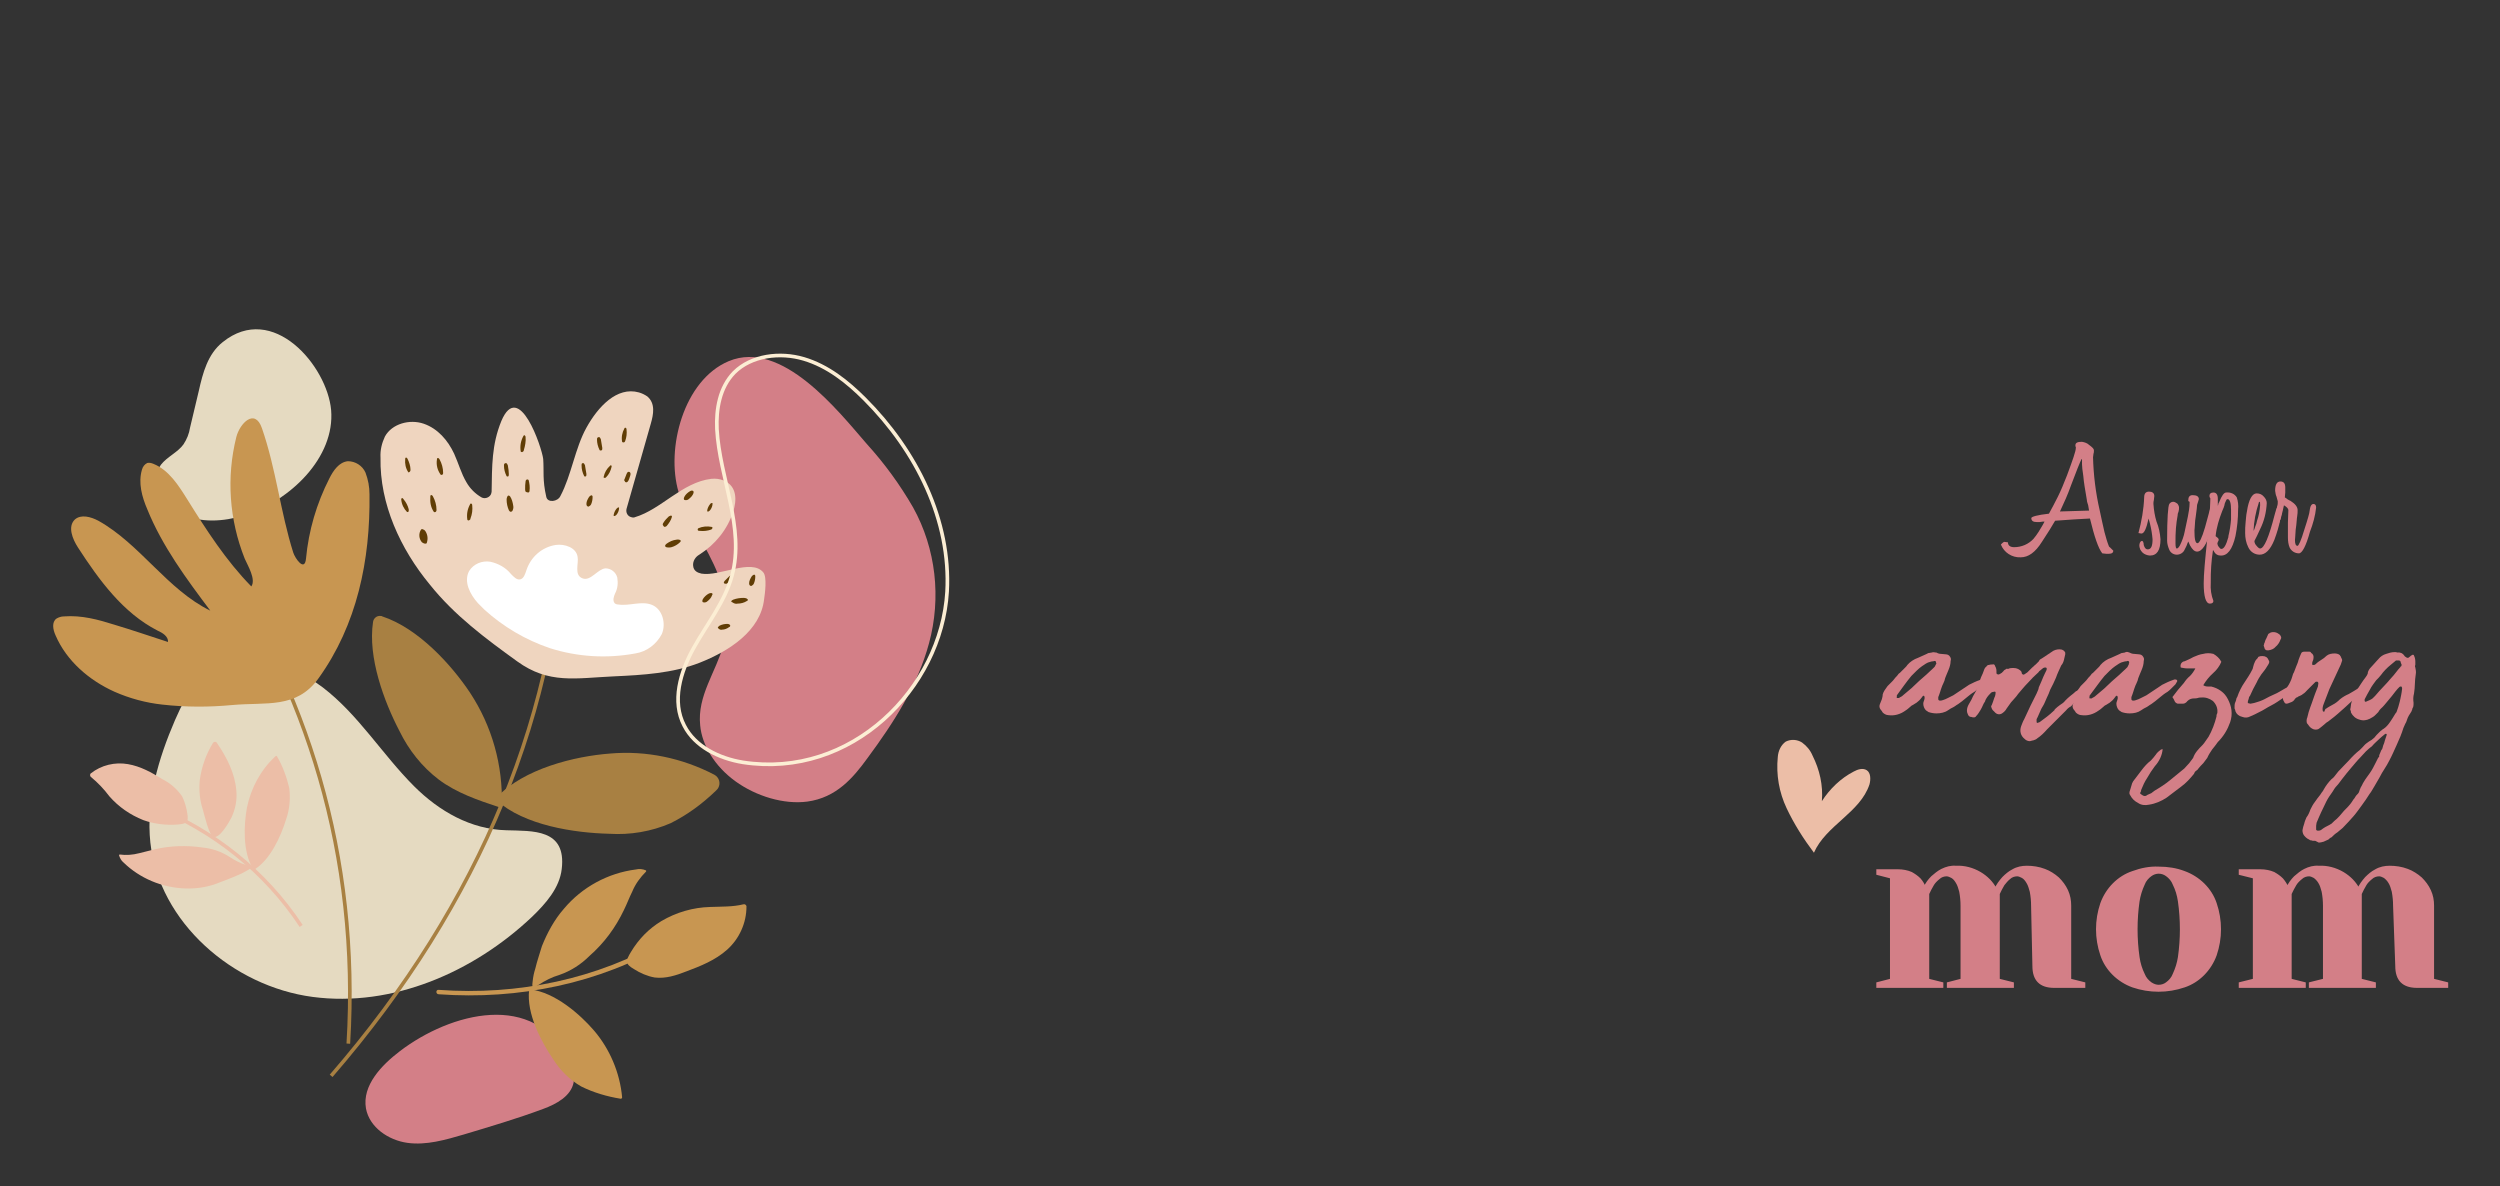<?xml version="1.0" encoding="utf-8"?>
<!-- Generator: Adobe Illustrator 25.2.3, SVG Export Plug-In . SVG Version: 6.00 Build 0)  -->
<svg version="1.1" id="fdm_x5F_super_x5F_mom" xmlns="http://www.w3.org/2000/svg" xmlns:xlink="http://www.w3.org/1999/xlink"
	 x="0px" y="0px" viewBox="0 0 567 269" style="enable-background:new 0 0 567 269;" xml:space="preserve">
<rect x="0" y="0" width="567" height="269" fill="#333333" stroke="none"/>
<style type="text/css">
	.st0{fill:#D37F87;}
	.st1{fill:#E5DAC1;}
	.st2{fill:#A88042;}
	.st3{fill:#C89651;}
	.st4{fill:none;stroke:#ECBEA7;stroke-width:0.83;stroke-miterlimit:10;}
	.st5{fill:#ECBEA7;}
	.st6{fill:none;stroke:#A88042;stroke-width:0.83;stroke-miterlimit:10;}
	.st7{fill:#EFD5BF;}
	.st8{fill:#603D05;}
	.st9{fill:#FFFFFF;}
	.st10{fill:none;stroke:#A88041;stroke-width:0.83;stroke-miterlimit:10;}
	.st11{fill:none;stroke:#FCEED4;stroke-width:0.83;stroke-miterlimit:10;}
	.st12{fill:#D37F87;stroke:#D37F87;stroke-width:0.5;stroke-miterlimit:10;}
	.st13{fill:none;}
</style>
<path class="st0" d="M90.7,238.4c-4.2,3.2-8.6,7.8-7.7,13c0.8,4.3,5.1,7.2,9.4,7.8s8.7-0.7,12.8-1.9c6-1.8,12.1-3.6,18-5.8
	c3-1.1,6.3-2.9,6.9-6c0.2-1.7-0.2-3.5-1.1-5C121.3,224.5,102.1,229.7,90.7,238.4z"/>
<path class="st0" d="M196.6,100.7c4,4.4,7.5,9.2,10.5,14.4c5.2,9.4,6.4,20.5,3.6,30.8c-2.6,9.6-8,18-14,26.1
	c-3.2,4.4-7,8.9-13.6,9.8c-5.3,0.7-11.6-1.2-16.3-4.6s-7.6-8.2-8-12.7c-0.7-6.7,3.6-12.1,5.3-18.3c1.3-5.3,0.9-10.8-1.2-15.8
	c-2.4-6.3-7.1-12.4-9-18.8c-2.9-9.8,1.1-25.4,11.4-29.7C177.3,76.9,190.1,93.2,196.6,100.7z"/>
<path class="st1" d="M50.5,77.6c-3.4,2.7-4.5,7-5.4,11l-2,8.4c-0.2,1.3-0.7,2.6-1.5,3.8c-1.3,1.8-3.7,2.8-5.1,4.6
	c-2.6,3.5,0.1,8.9,4.5,11.1s9.8,1.8,14.3,0.4c10.6-3.3,20.7-13.2,19.8-23.9C74.2,83,61.9,68.4,50.5,77.6z"/>
<path class="st1" d="M93.9,178.3c-7.2-7.2-12.6-16.2-20.7-22.4s-20.7-8.6-28-1.5c-2.5,2.4-4.1,5.7-5.5,8.9
	c-3.8,8.8-6.6,18.3-5.6,27.8c2,18.1,18.7,32.6,36.8,35s36.5-5.6,49.8-18.2c3.1-3,6.2-6.5,6.7-10.8c1.1-9.2-6.6-8.6-12.6-8.8
	C106.8,188.1,99.6,184,93.9,178.3z"/>
<path class="st2" d="M162,175.7c1.1,0.6,1.5,1.9,0.9,3c-0.1,0.2-0.3,0.4-0.5,0.6c-3.1,3-6.5,5.5-10.3,7.4c-4.4,1.9-9.2,2.7-13.9,2.4
	c-8-0.2-19.3-1.9-25.6-7.6c-0.2-0.2-0.2-0.4,0-0.6c6.2-6.6,17.8-9.4,25.8-10C146.5,170.2,154.7,171.9,162,175.7z"/>
<path class="st2" d="M113.8,182.7c0,0.2-0.2,0.4-0.4,0.4c0,0-0.1,0-0.1,0c-4.9-1.6-9.8-3.3-13.8-6.3c-3.8-2.9-6.8-6.7-8.9-11
	c-3.5-6.7-7.2-16.7-6-24.7c0.1-0.9,0.9-1.5,1.7-1.4c0.1,0,0.3,0,0.4,0.1c8.2,2.7,15.7,11,19.9,17.3
	C111.6,164.7,114.1,173.6,113.8,182.7z"/>
<path class="st3" d="M99.5,225.5c18.1,1.3,36.4-2.4,52-11.6c0.2-0.2,0.3-0.5,0.2-0.7c-0.1-0.2-0.4-0.3-0.7-0.2
	c-15.5,9.1-33.6,12.8-51.5,11.5C98.8,224.4,98.8,225.5,99.5,225.5L99.5,225.5z"/>
<path class="st3" d="M127.9,206.1c4.1-4.9,10-8.1,16.3-8.9c0.8-0.2,1.6-0.1,2.3,0.2c0.1,0.1,0.1,0.2,0,0.3c0,0,0,0,0,0
	c-1.3,1.3-2.4,2.8-3.1,4.5c-0.7,1.4-1.2,2.8-1.9,4.2c-1.9,4-4.5,7.5-7.8,10.4c-1.9,1.9-4.2,3.4-6.8,4.3c-1.7,0.5-3.3,1.3-4.8,2.3
	c-1.6,1.1-1.4,0.1-1.3-0.8c0.1-1,0.3-2,0.6-2.9c0.4-1.7,1-3.4,1.5-5.1C124.1,211.6,125.7,208.6,127.9,206.1z"/>
<path class="st3" d="M141.1,248.9c0,0.1-0.1,0.2-0.2,0.3c0,0,0,0-0.1,0c-3.1-0.5-6.2-1.4-9-2.8c-2.6-1.5-4.7-3.6-6.3-6.1
	c-2.8-4.1-6.1-10.4-5.5-15.7c0-0.1,0.1-0.2,0.3-0.2c0,0,0,0,0,0c5.6,0.7,11.2,5.6,14.4,9.3C138.3,237.9,140.6,243.3,141.1,248.9z"/>
<path class="st3" d="M150,208.9c3.4-2,7.2-3.1,11.1-3.2c2.5-0.1,5.1,0,7.5-0.6c0.3-0.1,0.6,0.1,0.7,0.4c0,0,0,0.1,0,0.1
	c0,3.7-1.6,7.3-4.4,9.8c-2.7,2.4-6,3.7-9.2,4.9c-2.3,0.9-4.7,1.7-7.2,1.4c-1.7-0.3-3.3-1-4.7-1.9c-2.1-1.2-1.9-1.9-0.7-3.9
	C144.9,212.9,147.2,210.6,150,208.9z"/>
<path class="st4" d="M68.3,210c-8.1-12.3-19.9-21.7-33.5-27.1"/>
<path class="st5" d="M41.9,201.5c-5.2-0.2-10.2-2.3-13.9-5.9c-0.5-0.4-0.8-1-1-1.6c0-0.1,0.1-0.2,0.1-0.2c0,0,0,0,0,0
	c1.5,0.2,3,0.1,4.5-0.3c1.2-0.3,2.4-0.6,3.6-0.9c3.5-0.8,7.1-0.9,10.6-0.4c2.2,0.2,4.3,0.9,6.2,2.1c1.2,0.8,2.5,1.5,3.9,1.9
	c1.5,0.5,0.8,0.9,0.2,1.2c-0.7,0.4-1.4,0.8-2.2,1.1c-1.3,0.6-2.7,1.1-4,1.6C47.3,201.2,44.6,201.6,41.9,201.5z"/>
<path class="st5" d="M62.5,171.5c0.1-0.1,0.2-0.1,0.3,0c0,0,0,0,0,0c1.3,2.2,2.2,4.7,2.8,7.2c0.3,2.4,0.1,4.8-0.7,7.1
	c-1.2,3.9-3.6,9.2-7.2,11.4c-0.1,0.1-0.2,0-0.3-0.1c-2.4-3.9-2.1-10-1.4-13.9C56.9,178.8,59.1,174.6,62.5,171.5z"/>
<path class="st5" d="M45.3,177c0.4-3,1.4-5.9,3-8.5c0.2-0.3,0.5-0.3,0.7-0.2c0.1,0,0.1,0.1,0.2,0.2c2.2,3.2,4.1,6.9,4.4,10.8
	c0.2,2.1-0.2,4.2-1.1,6.1c-0.5,1-2.7,4.9-4.1,4.4c-1-0.3-2.1-5.2-2.4-6.2C45.3,181.5,45.1,179.2,45.3,177z"/>
<path class="st5" d="M32.5,186c-3-1.2-5.6-3-7.7-5.4c-1.2-1.6-2.6-3.1-4.2-4.4c-0.2-0.2-0.2-0.5-0.1-0.7c0,0,0,0,0.1-0.1
	c2.4-1.9,5.5-2.6,8.4-2.1c2.9,0.5,5.4,1.9,7.8,3.4c1.8,0.9,3.3,2.2,4.5,3.9c0.6,1.2,1,2.6,1.2,4c0.3,2-0.2,2.2-2.2,2.4
	C37.7,187.2,35,186.9,32.5,186z"/>
<path class="st6" d="M75.1,244c33.9-39.1,52.1-83.4,53-129.1"/>
<path class="st7" d="M97.5,132.6c-6.7-8.1-11.4-18.3-11.2-28.8c-0.1-1.7,0.3-3.3,1-4.8c1.6-2.9,5.6-4,8.8-2.9s5.5,3.8,6.9,6.8
	c1,2.2,1.6,4.5,2.8,6.5c0.8,1.4,2,2.6,3.4,3.4c0.7,0.4,1.7,0.1,2.1-0.6c0.1-0.2,0.2-0.5,0.2-0.7c0.1-5.8,0-10.6,2.2-16
	c4-9.5,9.2,6,9.5,8.6c0.2,2.8-0.2,4.7,0.7,8.6c0.3,1.4,2.6,1.1,3.2-0.2c2.5-4.7,3.3-10.8,5.9-15.5s6.9-9.4,11.9-8
	c0.7,0.2,1.3,0.5,1.9,0.9c1.9,1.6,1.4,4.1,0.8,6.2l-5.5,19.3c-0.2,0.8,0.2,1.7,1.1,1.9c0.3,0.1,0.6,0.1,0.8,0
	c6-1.8,10.7-7.9,17.3-8.7c1-0.1,1.9,0,2.9,0.4c3,1.3,2.9,4.5,2.1,7c-1.3,4.1-4.1,7.5-7.7,9.8c-0.9,0.5-1.5,1.5-1.4,2.5
	c0.1,1.2,1,1.6,1.9,1.8c4.1,0.7,11.3-3.5,14-0.3c0.9,1,0.4,4.8,0.2,6.1c-0.8,7.2-8,11.8-14.6,14.4c-6.1,2.4-12.9,2.8-19.5,3.1
	c-8.7,0.4-14.7,1.8-21.9-3.4S103.1,139.6,97.5,132.6z"/>
<path class="st8" d="M99.9,107.6c-0.7-1-1-2.2-0.8-3.4c0-0.1,0-0.2,0.1-0.3c0.2-0.1,0.4,0.1,0.5,0.3c0.5,0.9,0.8,2,0.8,3
	c0,0.2,0,0.3-0.1,0.4C100.3,107.7,100,107.8,99.9,107.6"/>
<path class="st8" d="M136.9,108.2c0.2-1,0.7-1.9,1.5-2.6c0.1-0.1,0.2-0.1,0.2-0.1s0.2,0.3,0.1,0.4c-0.2,0.9-0.6,1.7-1.2,2.3
	c-0.1,0.1-0.2,0.2-0.3,0.2C137.1,108.4,136.8,108.3,136.9,108.2"/>
<path class="st8" d="M98.4,116.1c-0.7-1-0.9-2.2-0.8-3.5c0-0.1,0-0.2,0.1-0.3c0.2-0.1,0.4,0.1,0.5,0.3c0.5,0.9,0.8,2,0.8,3
	c0,0.2,0,0.3-0.1,0.4C98.8,116.2,98.5,116.2,98.4,116.1"/>
<path class="st8" d="M106,117.9c-0.2-1.2,0-2.4,0.6-3.5c0-0.1,0.1-0.2,0.2-0.2c0.2,0,0.3,0.2,0.3,0.4c0.1,1,0,2-0.4,3
	c0,0.2-0.1,0.3-0.3,0.4C106.4,118.1,106,118,106,117.9"/>
<path class="st8" d="M95.7,123c-0.7-0.8-0.8-2-0.2-2.9c0.1-0.1,0.2-0.1,0.3-0.1c0.3,0.1,0.5,0.2,0.7,0.5c0.5,0.8,0.6,1.7,0.3,2.6
	c0,0.1-0.1,0.2-0.3,0.2C96.2,123.3,96,123.2,95.7,123"/>
<path class="st8" d="M118.1,102.4c-0.2-1.2,0-2.4,0.6-3.5c0.1-0.1,0.1-0.2,0.2-0.2s0.3,0.2,0.3,0.4c0.1,1-0.1,2-0.4,3
	c0,0.2-0.1,0.3-0.3,0.4C118.5,102.6,118.1,102.5,118.1,102.4"/>
<path class="st8" d="M92.6,107.1c-0.6-0.9-0.8-1.9-0.7-3c0-0.1,0-0.2,0.1-0.3c0.2-0.1,0.3,0.1,0.4,0.2c0.4,0.8,0.7,1.7,0.7,2.5
	c0,0.1,0,0.3-0.1,0.4C92.9,107.1,92.6,107.2,92.6,107.1"/>
<path class="st8" d="M141.1,100.2c-0.2-1,0-2.1,0.5-3c0-0.1,0.1-0.2,0.2-0.2c0.2,0,0.3,0.2,0.3,0.4c0.1,0.9,0,1.8-0.3,2.6
	c0,0.1-0.1,0.2-0.2,0.3C141.4,100.4,141.1,100.3,141.1,100.2"/>
<path class="st8" d="M158.4,119.8c0.9-0.4,2-0.5,3-0.3c0.1,0,0.2,0.1,0.2,0.2s-0.1,0.3-0.3,0.4c-0.8,0.3-1.7,0.4-2.6,0.3
	c-0.1,0-0.3,0-0.4-0.1C158.2,120.2,158.2,119.9,158.4,119.8"/>
<path class="st8" d="M92.3,116.1c-0.7-0.7-1.2-1.7-1.3-2.8c0-0.1,0-0.2,0.1-0.3c0.1-0.1,0.3,0,0.4,0.2c0.6,0.7,1,1.5,1.2,2.3
	c0,0.1,0,0.3,0,0.4C92.7,116.1,92.4,116.2,92.3,116.1"/>
<path class="st8" d="M119.9,108.9c0.2,0.8,0.3,1.6,0.2,2.4c0,0.2-0.1,0.4-0.3,0.4c-0.2,0-0.5-0.1-0.6-0.2c-0.1-0.2-0.1-0.4-0.1-0.6
	c0-0.6,0-1.1,0.1-1.7c0-0.2,0.1-0.3,0.2-0.4C119.5,108.7,119.8,108.7,119.9,108.9"/>
<path class="st8" d="M152.4,117.2c-0.2,0.8-0.7,1.5-1.2,2.1c-0.1,0.1-0.3,0.2-0.5,0.2c-0.2-0.1-0.3-0.3-0.4-0.5
	c0-0.2,0.1-0.4,0.2-0.5c0.3-0.5,0.7-0.9,1.1-1.3c0.1-0.1,0.3-0.2,0.4-0.2C152.2,116.8,152.4,117,152.4,117.2"/>
<path class="st8" d="M136,102.1c-0.4-0.8-0.6-1.6-0.6-2.4c0-0.2,0-0.4,0.2-0.5c0.2-0.1,0.4-0.1,0.5,0.1c0.1,0.2,0.2,0.3,0.2,0.5
	c0.1,0.6,0.2,1.2,0.3,1.8c0,0.2,0,0.4-0.1,0.5C136.3,102.2,136.1,102.2,136,102.1"/>
<path class="st8" d="M132.5,108c-0.4-0.8-0.6-1.6-0.6-2.4c0-0.2,0-0.4,0.1-0.5c0.2-0.1,0.4-0.1,0.5,0.1c0.1,0.2,0.2,0.3,0.2,0.5
	c0.1,0.6,0.2,1.2,0.3,1.8c0,0.2,0,0.4-0.1,0.5C132.8,108.1,132.6,108.1,132.5,108"/>
<path class="st8" d="M114.9,108c-0.4-0.8-0.6-1.6-0.6-2.4c0-0.2,0-0.4,0.2-0.5c0.2-0.1,0.4-0.1,0.5,0.1c0.1,0.2,0.2,0.3,0.2,0.5
	c0.1,0.6,0.2,1.2,0.2,1.8c0,0.2,0,0.4-0.1,0.5C115.3,108.1,115,108.1,114.9,108"/>
<path class="st8" d="M141.6,108.8l0.5-1.3c0.1-0.2,0.2-0.5,0.5-0.5c0.2,0,0.4,0.2,0.4,0.4c0,0.2,0,0.4-0.1,0.6l-0.2,0.6
	c-0.1,0.3-0.2,0.5-0.4,0.7c-0.1,0-0.2,0.1-0.2,0.1c-0.2,0-0.4-0.1-0.4-0.3C141.5,108.9,141.5,108.8,141.6,108.8L141.6,108.8"/>
<path class="st8" d="M164.3,131.8l1-1c0.2-0.2,0.4-0.4,0.6-0.3c0.2,0.1,0.3,0.3,0.2,0.6c-0.1,0.2-0.2,0.4-0.4,0.5l-0.4,0.4
	c-0.2,0.2-0.4,0.4-0.6,0.4c-0.1,0-0.2,0-0.3,0c-0.2-0.1-0.3-0.3-0.2-0.4C164.2,132,164.3,131.9,164.3,131.8L164.3,131.8"/>
<path class="st8" d="M115.4,115.7c-0.3-0.7-0.5-1.5-0.5-2.4c0-0.4,0.2-1,0.5-0.9c0.1,0,0.2,0.1,0.3,0.2c0.4,0.6,0.6,1.4,0.7,2.1
	c0.1,0.4,0,0.8-0.2,1.2C115.9,116.2,115.6,116.1,115.4,115.7"/>
<path class="st8" d="M166.3,136c0.8-0.3,1.6-0.4,2.4-0.4c0.4,0,1,0.2,0.9,0.5c0,0.1-0.1,0.2-0.2,0.2c-0.6,0.4-1.4,0.6-2.1,0.6
	c-0.4,0.1-0.8,0-1.2-0.3C165.7,136.5,165.8,136.2,166.3,136"/>
<path class="st8" d="M151.2,123.3c0.7-0.5,1.4-0.8,2.2-0.9c0.4-0.1,1,0,1,0.3c0,0.1-0.1,0.2-0.2,0.3c-0.5,0.5-1.2,0.9-1.9,1.1
	c-0.4,0.1-0.8,0.1-1.2,0C150.7,123.9,150.8,123.6,151.2,123.3"/>
<path class="st8" d="M169.9,132.3c0-0.6,0.3-1.1,0.6-1.6c0.2-0.2,0.5-0.5,0.7-0.3c0.1,0.1,0.1,0.2,0.1,0.3c0,0.6-0.1,1.1-0.3,1.6
	c-0.1,0.3-0.4,0.5-0.6,0.6C170.1,132.9,169.9,132.7,169.9,132.3"/>
<path class="st8" d="M133,114.3c0-0.6,0.3-1.1,0.6-1.6c0.2-0.2,0.5-0.5,0.7-0.3c0.1,0.1,0.1,0.2,0.1,0.3c0,0.6-0.1,1.1-0.3,1.6
	c-0.1,0.3-0.4,0.5-0.6,0.6C133.2,114.9,133,114.7,133,114.3"/>
<path class="st8" d="M159.4,135.9c0.3-0.5,0.8-1,1.4-1.3c0.3-0.1,0.7-0.2,0.8,0.1c0,0.1,0,0.2-0.1,0.3c-0.2,0.6-0.6,1-1.1,1.4
	c-0.2,0.2-0.6,0.3-0.9,0.2C159.3,136.6,159.2,136.3,159.4,135.9"/>
<path class="st8" d="M163.2,141.9c0.6-0.3,1.2-0.4,1.8-0.4c0.3,0,0.7,0.2,0.6,0.5c0,0.1-0.1,0.2-0.2,0.2c-0.5,0.4-1.1,0.6-1.6,0.6
	c-0.3,0.1-0.6,0-0.9-0.3C162.7,142.4,162.8,142.2,163.2,141.9"/>
<path class="st8" d="M155.2,112.7c0.3-0.6,0.8-1,1.3-1.3c0.3-0.2,0.7-0.2,0.8,0.1c0,0.1,0,0.2,0,0.3c-0.2,0.6-0.6,1-1.1,1.4
	c-0.2,0.2-0.6,0.3-0.9,0.2C155.1,113.4,155,113.1,155.2,112.7"/>
<path class="st8" d="M139.2,116.7c0.1-0.5,0.3-0.9,0.6-1.3c0.2-0.2,0.4-0.4,0.6-0.3c0,0.1,0,0.1,0,0.2c0,0.4-0.2,0.9-0.4,1.2
	c-0.1,0.2-0.3,0.4-0.5,0.5C139.2,117.1,139.1,117,139.2,116.7"/>
<path class="st8" d="M160.4,115.7c0.1-0.5,0.3-0.9,0.6-1.3c0.1-0.2,0.4-0.4,0.6-0.3c0,0.1,0,0.1,0,0.2c0,0.4-0.2,0.9-0.4,1.2
	c-0.1,0.2-0.3,0.4-0.5,0.5C160.4,116.1,160.4,116,160.4,115.7"/>
<path class="st9" d="M109.9,138.3c-0.5-0.5-1-1-1.5-1.5c-1.8-2-3.3-4.9-2-7.3c1-1.6,2.9-2.4,4.8-2.1c1.8,0.4,3.5,1.3,4.7,2.8
	c0.6,0.6,1.3,1.4,2.1,1.2s1.1-1.2,1.4-2.1c1-3,3.5-5.2,6.6-5.7c2.1-0.3,4.7,0.6,5,2.7c0.3,1.5-0.9,4.2,1.2,4.9
	c1.8,0.6,3.3-2.1,5.1-2.3c1.3,0,2.4,0.9,2.7,2.1c0.2,1.2,0.1,2.5-0.5,3.6c-0.3,0.7-0.6,1.6-0.1,2.2c0.2,0.2,0.5,0.3,0.8,0.3
	c2.6,0.4,5.3-0.9,7.7,0.1s3.2,4.3,2.2,6.6c-1.2,2.3-3.4,4-6,4.4c-6.5,1.2-13.1,0.8-19.4-1.2C119.1,145.1,114.1,142.1,109.9,138.3z"
	/>
<path class="st10" d="M79,236.7c2.6-42.7-9.5-80.6-31.2-112.2"/>
<path class="st3" d="M36.8,159.8c-3.7-0.4-7.4-1.4-10.8-2.9c-5.8-2.6-10.9-7-13.4-12.8c-0.6-1.3-0.9-3,0.2-3.8
	c0.5-0.3,1.1-0.5,1.7-0.5c4-0.3,7.7,0.7,11.5,1.9c4,1.2,8.1,2.6,12.1,3.9c0.1-1.3-1.3-2.1-2.4-2.6c-7.8-4-13.2-11.4-18-18.8
	c-1.3-2-2.4-4.8-0.7-6.4c1.4-1.2,3.6-0.6,5.3,0.3c9.5,5.3,15.6,15.6,25.4,20.4c-5.4-7.2-10.9-14.6-14.3-23c-1.2-2.8-2.1-6-1.2-9
	c0.2-0.7,0.6-1.2,1.2-1.5c0.5-0.1,0.9,0,1.4,0.2c3.5,1.4,5.7,4.9,7.7,8.1c4.3,6.9,8.8,13.9,14.5,19.7c1.1-1.6-0.8-4.7-1.5-6.3
	c-3.5-8.8-4.2-18.4-1.9-27.6c0.8-3.1,4.2-6.6,5.8-2c3.2,9.2,4.2,19,7.1,28.2c0.4,1.3,2.6,4.5,2.9,1.4c0.6-6.4,2.4-12.5,5.3-18.2
	c0.9-1.8,2.2-3.7,4.2-3.9c1.7,0,3.3,1,4,2.6c0.6,1.6,0.9,3.2,0.9,4.9C84,127,81,141.7,72.2,153.9c-5,6.9-11.8,5.3-19.5,6
	C47.4,160.4,42.1,160.4,36.8,159.8z"/>
<path class="st11" d="M168.5,172.9c-5.5-0.9-10.9-3.6-13.3-8.3c-2.9-5.5-0.9-12.2,2.1-17.6s7.1-10.5,8.7-16.4
	c3-10.9-2.8-22.1-3.4-33.3c-0.2-4.5,0.6-9.4,3.9-12.8c3.9-3.9,10.4-4.7,15.8-3.1s9.9,5.2,13.8,9.1c11.8,11.8,19.6,27.6,18.7,43.7
	C213.5,156.1,193.1,176.7,168.5,172.9z"/>
<path class="st5" d="M411.4,193.4c-2.4-3.2-4.5-6.5-6.2-10.1c-1.7-3.6-2.4-7.6-2-11.6c0.1-1.4,0.7-2.7,1.8-3.5
	c1.2-0.6,2.6-0.5,3.7,0.2c1.1,0.8,1.9,1.8,2.4,3c1.6,3.2,2.4,6.7,2.1,10.3c1.8-2.8,4.3-5.2,7.2-6.7c0.9-0.5,2.1-0.9,3-0.3
	s0.9,2.1,0.6,3.2C421.9,184.3,414.1,187.2,411.4,193.4z"/>
<path class="st0" d="M479.3,124.9c0,0.4-0.3,0.7-1,0.7c-0.2,0-0.4,0-0.6,0l-0.9-0.1c-0.9-1.1-1.8-3.8-2.8-7.9l-3.6,0.2
	c-1.3,0.1-2.7,0.2-4.3,0.3c-0.3,0.5-0.7,1.2-1.2,2l-1.8,2.8c-1.5,2.4-3.1,3.5-4.8,3.5c-2,0.1-3.8-1.1-4.5-2.9l0.2-0.2
	c0.1-0.1,0.3-0.3,0.5-0.4l0,0l0,0h0.1c0.3,0,0.5,0.1,0.8,0.1c0,0.7,0.5,1.1,1.4,1.1c1.7,0,3.3-0.7,4.4-1.9c0.4-0.5,0.8-1,1.1-1.5
	c0.4-0.7,0.9-1.4,1.4-2.4c-0.1,0-0.2,0-0.4,0l-0.7,0.1h-0.4h-0.3c-0.8,0-1.2-0.3-1.2-0.9c0-0.3,1.3-0.7,4-1c0.6-1.1,1.3-2.4,2-3.8
	s1.4-3.1,2.1-4.9c1.3-3.5,2-5.5,2-6.2v-0.1c0,0,0,0,0-0.1c-0.1-0.1-0.1-0.2-0.1-0.4c0-0.6,0.5-0.8,1.5-0.8c0.6,0.1,1.2,0.3,1.6,0.7
	c0.7,0.5,1.1,0.9,1.1,1.2c0,0.3,0,0.6-0.1,0.8c0,0.3-0.1,0.6-0.1,0.8c0.1,4,0.6,8.1,1.5,12c0.4,2,0.8,3.6,1.1,5
	c0.3,1.1,0.6,2.2,1,3.2c0.1,0.1,0.1,0.2,0.2,0.2l0.4,0.4l0.1,0.1c0,0,0.1,0.1,0.1,0.1L479.3,124.9z M473.3,113.4
	c-0.4-2.3-0.7-4.1-0.8-5.4c-0.2-1.3-0.3-2.2-0.3-2.7c0-0.1,0-0.3,0-0.4c0-0.2,0-0.4,0-0.6l0,0c0-0.1,0-0.2-0.1-0.2
	c-0.2,0.4-0.5,1.1-0.9,2.1s-0.9,2.3-1.5,3.9c-0.7,2-1.6,4-2.5,5.9l6.6-0.2c-0.1-0.4-0.1-0.8-0.2-1.2S473.3,113.8,473.3,113.4
	L473.3,113.4z"/>
<path class="st0" d="M490,122.3c0,2.5-0.8,3.7-2.4,3.7c-0.3,0-0.6-0.1-0.9-0.2c-0.3-0.1-0.6-0.3-0.8-0.5c-0.2-0.2-0.4-0.5-0.5-0.7
	c-0.1-0.3-0.2-0.6-0.2-0.8c0-0.6,0.2-1,0.5-1.1s0.5,0.3,0.5,0.9c0.2,0.7,0.5,1,0.9,1c0.8,0,1.1-0.8,1.1-2.3
	c-0.1-1.2-0.3-2.4-0.6-3.6c-0.1-0.4-0.2-0.8-0.3-1.1c-0.5,2.3-1,3.4-1.6,3.4c0,0,0,0-0.1,0l-0.6-0.1c0.7-2.6,1.2-5.4,1.3-8.1
	c0-0.9,0.4-1.3,1.1-1.3s1.2,0.3,1.2,1c0,0.3-0.1,0.6-0.1,0.9c-0.1,0.3-0.1,0.6-0.1,0.9c0.1,1.4,0.3,2.7,0.7,4
	C489.6,119.5,489.9,120.9,490,122.3z"/>
<path class="st0" d="M496.3,113.5c0-0.8,0.3-1.2,1-1.2c0.9,0,1.4,0.3,1.4,0.9c-0.1,0.5-0.3,0.9-0.4,1.3c0,0.3-0.1,1.2-0.3,2.6l0,0
	c-0.1,0.7-0.2,1.3-0.2,1.9s-0.1,1-0.1,1.3c0,2,0.2,2.9,0.7,2.9c0.4,0,1-1.2,1.7-3.6c0.2-0.7,0.4-1.5,0.6-2.2s0.4-1.5,0.6-2.2
	c0.2-0.5,0.4-0.8,0.8-0.8s0.6,0.3,0.6,0.8c-0.2,1.7-0.6,3.4-1.2,5c-1,3.3-2.1,4.9-3.2,4.9c-0.6,0-1.1-0.5-1.6-1.4l0,0l-0.4-0.9
	c-0.1,0.3-0.3,0.6-0.4,1l-0.5,1c-0.3,0.6-1,1-1.7,1c-0.7,0-1.4-0.4-1.7-1.1c-0.3-0.7-0.5-1.4-0.5-2.1c0-5,0.2-7.8,0.5-8.3
	c0.2-0.3,0.5-0.5,0.9-0.5c0.3,0,0.6,0.2,0.9,0.4c0.2,0.2,0.4,0.6,0.4,0.9c0,0.3,0,0.6-0.1,0.9l0,0c0,0.1-0.1,0.2-0.1,0.3
	c-0.1,0.2-0.1,0.3-0.1,0.5l0,0c-0.2,1-0.3,2-0.4,3c-0.1,1.1-0.1,2.2-0.1,3.4c0,0.8,0.1,1.2,0.3,1.2s0.4-0.2,0.7-0.7l0,0
	c0.5-1,0.9-2.1,1.1-3.2l0.7-3.3c0.2-1,0.4-2.1,0.4-3.2c0-0.1,0-0.1,0-0.2C496.3,113.7,496.3,113.6,496.3,113.5z"/>
<path class="st0" d="M507.6,115.6c0,2-0.2,4-0.6,6c-0.7,3-1.8,4.5-3.4,4.4c-0.6,0-1.1-0.3-1.4-0.8l-0.1-0.2c0-0.1-0.1-0.2-0.2-0.2
	c-0.2,1.2-0.3,2.4-0.4,3.6c-0.1,1.2-0.1,2.5-0.1,3.8c-0.1,1.4,0.1,2.8,0.6,4.1c0,0.4-0.3,0.6-0.8,0.6c-0.9,0-1.4-1.5-1.4-4.6
	c0-2,0.3-5.3,0.8-10c0.2-2,0.4-3.8,0.5-5.3s0.2-2.7,0.2-3.7V113c-0.1-0.1-0.2-0.3-0.2-0.5c0-0.5,0.3-0.8,0.9-0.8s1,0.4,1,1.4
	c0,0.1,0,0.3,0,0.6c0,0.3,0,0.5,0,0.6v0.4c0,0,0.1-0.1,0.1-0.3s0.1-0.3,0.2-0.5c0.6-1.5,1.1-2.2,1.6-2.2c1-0.1,1.9,0.3,2.4,1.1
	C507.6,113.7,507.7,114.6,507.6,115.6z M505.2,113.2c-0.2,0-0.3,0.2-0.5,0.7c-0.1,0.2-0.2,0.5-0.2,0.7c-0.1,0.3-0.2,0.7-0.5,1.3
	c-0.7,1.8-1.3,3.7-1.5,5.7c0.4,0.3,0.7,0.5,0.7,0.8c0,0.2-0.1,0.4-0.2,0.5c0,0.1,0,0.2-0.1,0.2c0,0.3,0.1,0.7,0.3,0.9
	c0.2,0.3,0.4,0.5,0.6,0.5c0.6,0,1.1-0.9,1.6-2.7v-0.2c0.3-1.2,0.5-2.5,0.6-3.8v-0.5c0-0.2,0-0.4,0-0.6v-1.1
	C506,114,505.7,113.2,505.2,113.2z"/>
<path class="st0" d="M517.7,115.2c-0.1,0.8-0.3,1.6-0.5,2.4c-0.3,1.7-0.8,3.3-1.4,4.9c-0.9,2.2-2,3.3-3.3,3.3
	c-1.1,0-2.1-0.6-2.6-1.7c-0.5-1-0.7-2.1-0.7-3.2c0-0.8,0-1.6,0.1-2.4s0.1-1.6,0.3-2.5c0.4-2.7,1.2-4.1,2.2-4.1
	c0.6,0,1.2,0.2,1.6,0.7c0.4,0.4,0.7,0.9,0.7,1.5c-0.1,2.1-0.6,4.1-1.5,5.9c-0.2,0.5-0.5,1-0.7,1.5l-0.6,1.2c0,0.4,0.2,0.8,0.5,1.1
	c0.3,0.4,0.6,0.6,0.8,0.6c0.9,0,2-2.6,3.3-7.7c0.4-1.5,0.7-2.2,1-2.2c0.4,0,0.7,0.2,0.7,0.6C517.7,115.1,517.7,115.2,517.7,115.2z
	 M512.6,114.6c0-0.6,0-0.8-0.2-0.8c-0.1,0.1-0.1,0.1-0.1,0.2c-0.7,2.1-1.1,4.2-1.2,6.4c0.2-0.3,0.3-0.7,0.4-1
	c0.2-0.4,0.3-0.8,0.4-1.3C512.3,117,512.5,115.8,512.6,114.6L512.6,114.6z"/>
<path class="st0" d="M521.4,125.5c-0.9,0-1.7-0.5-2.1-1.3c-0.3-0.7-0.4-1.5-0.4-2.3c0-0.3,0-0.5,0-0.8v-1.4c0-0.3,0-0.7,0-1.2
	l0.1-2.8c0-0.3-0.3-0.7-1-1.1c-0.2,1-0.5,2.1-0.8,3.3v-0.1c-0.1,0.2-0.2,0.4-0.2,0.6c-0.1,0.2-0.2,0.4-0.3,0.6l-0.9-0.3
	c0.1-0.8,0.2-1.7,0.4-2.5c0.1-0.6,0.2-1,0.3-1.5c0.1-0.3,0.1-0.7,0.1-1c-0.1-0.4-0.2-0.8-0.3-1.1c-0.2-0.4-0.2-0.8-0.3-1.3
	c0-1.4,0.4-2.1,1.2-2.1s1.1,0.5,1.1,1.4v0.3c0,0.2,0,0.5,0,0.7v0.1l-0.1,1.1c0.4,0.3,0.8,0.6,1.3,0.8c1.1,0.7,1.6,1.4,1.6,2.1
	c0,0.4,0,0.9-0.1,1.4s-0.1,1.3-0.2,2s-0.2,1.4-0.2,2s-0.1,1-0.1,1.4c0,0.9,0.2,1.3,0.6,1.3c0.2,0,0.8-1.2,1.5-3.6
	c0.4-1.2,0.7-2.2,0.9-2.9c0.2-0.6,0.3-1.2,0.4-1.9c0.1-0.7,0.4-1.1,0.8-1.1s0.6,0.3,0.6,0.8c-0.2,1.9-0.7,3.7-1.4,5.5
	C523,123.9,522.1,125.5,521.4,125.5z"/>
<path class="st0" d="M439.2,161.8c-0.6,0-1.2-0.1-1.8-0.3l-0.3-0.2c-0.1-0.1-0.2-0.1-0.3-0.2c-0.4-0.4-0.6-1-0.6-1.5
	c0-0.3,0.1-0.5,0.2-0.8c0.1-0.2,0.1-0.4,0.1-0.7c0-0.1-0.1-0.3-0.2-0.3c0,0-0.1,0-0.1,0c0,0-0.1,0.1-0.1,0.1c-0.1,0-0.1,0-0.1,0.1
	c-0.3,0.4-0.6,0.8-1,1.1c-0.2,0.2-0.5,0.4-0.7,0.5s-0.4,0.3-0.7,0.4c-0.2,0.2-0.5,0.4-0.7,0.6c-0.2,0.2-0.5,0.4-0.8,0.6
	c-1.1,0.8-2.5,1.2-3.8,1c-0.5,0-1-0.3-1.3-0.6c-0.1-0.2-0.3-0.5-0.5-0.7c-0.3-0.4-0.3-0.9-0.1-1.3c0.1-0.3,0.3-0.7,0.4-1
	c0.1-0.4,0.2-0.7,0.2-1.1c0.1-0.3,0.2-0.6,0.4-0.9c0.2-0.3,0.5-0.7,0.7-1c0.3-0.3,0.6-0.6,0.9-0.9c0.2-0.2,0.5-0.5,0.7-0.8
	s0.5-0.5,0.7-0.8c0.1-0.2,0.3-0.4,0.5-0.5c0.2-0.2,0.4-0.4,0.6-0.6c0.2-0.2,0.4-0.4,0.6-0.6c0.2-0.2,0.4-0.4,0.5-0.6
	c0.6-0.7,1.5-1.3,2.4-1.6l2-0.9c0.2-0.1,0.3-0.2,0.5-0.2c0.2,0,0.4-0.1,0.6-0.1c0.3-0.1,0.6-0.1,1,0h0.1c0.3,0.2,0.7,0.3,1,0.3
	l1.1,0.1c0.4,0,0.8,0.2,1,0.6c0.2,0.3,0.2,0.6,0.1,0.9c0,0.7-0.2,1.4-0.5,2.1c-0.2,0.4-0.3,0.8-0.5,1.2c-0.2,0.4-0.3,0.8-0.4,1.2
	l-0.3,0.7c-0.1,0.2-0.2,0.4-0.3,0.7s-0.3,0.8-0.4,1.2s-0.3,0.8-0.4,1.1v0.5c0,0,0,0.1,0.1,0.2c0.1,0.1,0.2,0.1,0.3,0.1
	c0.2,0,0.4,0,0.6-0.1c0.4-0.1,0.8-0.3,1.2-0.5l1.2-0.6c0.6-0.4,1.2-0.8,1.8-1.2l1.8-1.2c0.8-0.4,1.6-0.8,2.5-1.1
	c0.2-0.1,0.3-0.1,0.5-0.1c0.1,0,0.2,0.1,0.3,0.1c0.1,0.1,0.1,0.2,0.1,0.3l-0.4,0.7l-0.9,0.9c-0.3,0.3-0.6,0.6-0.9,0.8
	c-0.7,0.4-1.3,0.9-1.9,1.4c-0.6,0.5-1.2,1-1.8,1.4c-0.4,0.2-0.7,0.5-1.1,0.7s-0.8,0.4-1.2,0.7C441.1,161.6,440.1,161.8,439.2,161.8z
	 M439.1,150.3c0-0.3-0.1-0.4-0.4-0.4c-0.2,0.1-0.3,0.1-0.5,0.1c-0.2,0-0.3,0.1-0.4,0.1c-0.4,0.1-0.7,0.2-1,0.4
	c-0.3,0.2-0.6,0.4-0.9,0.6c-0.4,0.3-0.8,0.6-1.2,1l-1.2,1.2c-0.6,0.7-1.1,1.4-1.7,2.2s-1.1,1.5-1.6,2.2v0.3c0,0.1-0.1,0.2,0,0.2
	c0,0,0,0.1,0,0.1h0.5c0.1-0.1,0.3-0.2,0.5-0.3c0.2-0.1,0.3-0.2,0.4-0.3l1.9-1.6l1.8-1.7l1.6-1.4c0.5-0.5,1-0.9,1.5-1.4
	c0.1-0.1,0.3-0.3,0.4-0.4c0.1-0.2,0.2-0.4,0.3-0.6C439.2,150.5,439.2,150.4,439.1,150.3C439.1,150.4,439.1,150.4,439.1,150.3
	L439.1,150.3z"/>
<path class="st0" d="M446.1,161.2c0-0.6,0.2-1.1,0.5-1.6c0.2-0.4,0.5-0.8,0.7-1.3s0.5-0.9,0.7-1.3c0.1-0.2,0.2-0.4,0.3-0.6
	c0.1-0.2,0.2-0.4,0.4-0.6c0-0.2,0.1-0.3,0.1-0.5c0.1-0.6,0.3-1.2,0.5-1.7c0.3-0.6,0.5-1.1,0.7-1.7c0.1-0.3,0.3-0.6,0.5-0.7
	c0.1-0.2,0.3-0.4,0.6-0.4c0.3-0.1,0.5-0.1,0.8-0.1c0.3-0.1,0.5,0,0.6,0.4c0.2,0.3,0.3,0.7,0.3,1.1v0.4c0,0.2,0.1,0.3,0.2,0.3
	c0.1,0.1,0.3,0.1,0.5,0c0.2-0.1,0.3-0.2,0.5-0.3l0.4-0.4c0.1-0.2,0.3-0.3,0.5-0.4c0.1-0.1,0.2-0.2,0.4-0.1c0.1,0,0.3,0,0.4-0.1
	c0.3-0.1,0.7-0.1,1-0.1c0.7,0,1.4,0.3,1.8,0.9c0,0.1,0,0.3,0.1,0.4c0.1,0.2,0.4,0.3,0.6,0.1l0.3-0.2c0.1-0.1,0.2-0.1,0.3-0.2
	l1.1-1.1c0.3-0.2,0.5-0.5,0.8-0.7c0.2-0.2,0.5-0.5,0.7-0.7c0.1-0.2,0.2-0.4,0.4-0.5l0.5-0.3l1.2-0.8l1.2-0.8
	c0.6-0.3,1.2-0.4,1.8-0.3c0.4,0.1,0.7,0.3,0.9,0.7v0.4c-0.1,0.5-0.2,0.9-0.3,1.3c-0.1,0.4-0.3,0.9-0.6,1.2c-0.4,0.9-0.9,1.9-1.2,2.8
	c-0.4,0.9-0.8,1.8-1.3,2.7c-0.2,0.6-0.5,1.3-0.8,1.9s-0.5,1.3-0.9,1.9s-0.5,1-0.7,1.4s-0.4,1-0.7,1.5c0,0.1,0,0.1,0,0.2
	c0,0.1,0,0.2,0,0.3c0,0.2,0,0.3,0.1,0.3c0,0.1,0.1,0.1,0.2,0c0.2,0,0.4-0.1,0.5-0.2l1.6-1.2c0.5-0.4,1-0.8,1.5-1.3
	c0,0,0.1-0.1,0.1-0.1c0.1,0,0.1-0.1,0.1-0.2c0.4-0.4,0.8-0.7,1.2-1c0.5-0.3,0.9-0.6,1.2-1c0.4-0.4,0.8-0.8,1.2-1.1
	c0.4-0.3,0.9-0.7,1.2-1c0.3-0.1,0.6-0.3,0.8-0.5c0.3-0.2,0.6-0.4,0.9-0.4h0.1c0.2,0.1,0.2,0.2,0.1,0.3c0,0.1,0,0.1,0,0.2
	c0,0.1-0.1,0.1-0.1,0.2c0,0.3-0.1,0.6-0.3,0.8c-0.4,0.5-0.8,1-1.3,1.5c-0.5,0.4-0.9,0.9-1.3,1.3c-0.4,0.2-0.8,0.5-1.1,0.9
	c-0.3,0.3-0.6,0.6-0.9,0.9c-0.6,0.6-1.2,1.2-1.7,1.7s-1.1,1.1-1.7,1.7c-0.7,0.8-1.4,1.5-2.3,2.1c-0.2,0.2-0.5,0.3-0.8,0.4
	c-0.3,0.1-0.6,0.1-0.8,0.2c-0.5,0-0.9-0.2-1.2-0.5c-0.9-0.7-1.2-1.8-0.8-2.9c0.2-0.5,0.4-1.1,0.7-1.6c0.2-0.5,0.5-1,0.7-1.5
	s0.5-1,0.7-1.5s0.5-0.9,0.7-1.4s0.5-0.9,0.7-1.4c0.1-0.2,0.2-0.5,0.3-0.7c0.1-0.2,0.2-0.5,0.2-0.7c0.2-0.5,0.5-1.1,0.7-1.6
	s0.4-1,0.7-1.6c0.1-0.2,0.2-0.4,0.3-0.6c0.1-0.2,0.1-0.3,0.1-0.5c0-0.1-0.1-0.2-0.2-0.2c-0.1,0-0.2,0-0.3,0c-0.1,0-0.2,0.1-0.3,0.1
	l-0.6,0.5c-0.2,0.1-0.4,0.3-0.5,0.5c-0.8,0.7-1.6,1.5-2.4,2.4c-0.8,0.8-1.5,1.7-2.2,2.5c-0.2,0.3-0.5,0.7-0.8,1l-0.8,0.9l-0.5,0.7
	l-0.5,0.7c-0.2,0.4-0.5,0.7-0.9,1c-0.5,0.4-1.1,0.4-1.6,0c-0.2-0.2-0.4-0.4-0.6-0.6c-0.2-0.2-0.3-0.5-0.4-0.8c0-0.2,0-0.3,0.1-0.3
	c0.1-0.3,0.2-0.5,0.3-0.8c0.1-0.3,0.2-0.6,0.3-0.9c0.2-0.4,0.3-0.8,0.3-1.2c0-0.1,0-0.2-0.1-0.2c-0.1-0.1-0.1-0.1-0.2,0
	c-0.4,0-0.7,0.1-0.9,0.4c-0.2,0.2-0.5,0.5-0.7,0.8c-0.2,0.3-0.4,0.6-0.5,1c-0.2,0.3-0.4,0.6-0.5,0.9s-0.3,0.6-0.5,1
	c-0.3,0.5-0.6,1-1,1.4c-0.1,0.2-0.3,0.3-0.5,0.3c-0.2,0-0.4,0-0.6-0.1c-0.3,0-0.5-0.1-0.7-0.4C446.4,162.1,446.1,161.7,446.1,161.2z
	"/>
<path class="st0" d="M483,161.8c-0.6,0-1.2-0.1-1.8-0.3c-0.1-0.1-0.2-0.1-0.3-0.2c-0.1-0.1-0.2-0.1-0.3-0.2c-0.4-0.4-0.6-1-0.6-1.5
	c0-0.3,0.1-0.5,0.2-0.8c0.1-0.2,0.1-0.4,0.1-0.7c0-0.1-0.1-0.3-0.2-0.3c0,0-0.1,0-0.1,0c0,0-0.1,0.1-0.1,0.1c-0.1,0-0.1,0-0.1,0.1
	c-0.3,0.4-0.6,0.8-1,1.1c-0.2,0.2-0.5,0.4-0.7,0.5s-0.4,0.3-0.7,0.4c-0.2,0.2-0.5,0.4-0.7,0.6c-0.2,0.2-0.5,0.4-0.8,0.6
	c-1.1,0.8-2.5,1.2-3.8,1c-0.5,0-1-0.3-1.3-0.6c-0.1-0.2-0.3-0.5-0.5-0.7c-0.3-0.4-0.3-0.9-0.1-1.3c0.1-0.3,0.3-0.7,0.4-1
	c0.1-0.4,0.2-0.7,0.2-1.1c0.1-0.3,0.2-0.6,0.4-0.9c0.2-0.3,0.5-0.7,0.7-1c0.3-0.3,0.6-0.6,0.9-0.9c0.2-0.2,0.5-0.5,0.7-0.8
	s0.5-0.5,0.7-0.8c0.1-0.2,0.3-0.4,0.5-0.5c0.2-0.2,0.4-0.4,0.6-0.6c0.2-0.2,0.4-0.4,0.6-0.6c0.2-0.2,0.4-0.4,0.5-0.6
	c0.6-0.7,1.5-1.3,2.4-1.6l2-0.9c0.2-0.1,0.3-0.2,0.5-0.2c0.2,0,0.4-0.1,0.6-0.1c0.3-0.2,0.7-0.2,1,0h0.1c0.3,0.2,0.7,0.3,1,0.3
	l1.1,0.1c0.4,0,0.8,0.2,1,0.6c0.2,0.3,0.2,0.6,0.1,0.9c0,0.7-0.2,1.4-0.5,2.1c-0.2,0.4-0.3,0.8-0.5,1.2c-0.2,0.4-0.3,0.8-0.4,1.2
	l-0.3,0.7c-0.1,0.2-0.2,0.4-0.3,0.7s-0.3,0.8-0.4,1.2s-0.3,0.8-0.4,1.1v0.5c0,0,0,0.1,0.1,0.2c0.1,0.1,0.2,0.1,0.3,0.1
	c0.2,0,0.4,0,0.6-0.1c0.4-0.1,0.8-0.3,1.2-0.5l1.2-0.6c0.6-0.4,1.2-0.8,1.8-1.2l1.8-1.2c0.8-0.4,1.6-0.8,2.5-1.1
	c0.2-0.1,0.3-0.1,0.5-0.1c0.1,0,0.2,0.1,0.3,0.1c0.1,0.1,0.1,0.2,0.1,0.3l-0.4,0.7l-0.9,0.9c-0.3,0.3-0.6,0.6-0.9,0.8
	c-0.7,0.4-1.3,0.9-1.9,1.4c-0.6,0.5-1.2,1-1.8,1.4c-0.4,0.2-0.7,0.5-1.1,0.7s-0.8,0.4-1.2,0.7C484.9,161.6,484,161.8,483,161.8z
	 M482.9,150.3c0-0.3-0.1-0.4-0.4-0.4c-0.2,0.1-0.3,0.1-0.5,0.1c-0.2,0-0.3,0.1-0.4,0.1c-0.4,0.1-0.7,0.2-1,0.4
	c-0.3,0.2-0.6,0.4-0.9,0.6c-0.4,0.3-0.8,0.6-1.2,1l-1.2,1.2c-0.6,0.7-1.1,1.4-1.7,2.2l-1.7,2.3v0.3c0,0.1-0.1,0.2,0,0.2
	c0,0,0,0.1,0,0.1h0.5c0.1-0.1,0.3-0.2,0.5-0.3c0.2-0.1,0.3-0.2,0.4-0.3l1.9-1.6l1.8-1.7l1.6-1.4c0.5-0.5,1-0.9,1.5-1.4
	c0.1-0.1,0.3-0.3,0.4-0.4c0.1-0.2,0.2-0.4,0.3-0.6c0-0.1,0.1-0.1,0-0.2C482.9,150.4,482.9,150.4,482.9,150.3L482.9,150.3z"/>
<path class="st0" d="M490.5,169.8c-0.1,1.5-0.8,2.9-1.8,4c-0.6,0.8-1.2,1.7-1.7,2.6c-0.6,0.9-1,1.8-1.4,2.8c0,0.1,0,0.3-0.1,0.4
	c-0.1,0.1-0.1,0.3-0.1,0.4c0.3,0.2,0.5,0.4,0.8,0.5c0.3,0.1,0.6,0,0.8-0.2c0.3-0.1,0.6-0.3,0.9-0.4c0.3-0.2,0.5-0.4,0.8-0.6
	c1.2-0.7,2.3-1.4,3.4-2.3l3.3-2.7c0.4-0.4,0.7-0.8,1.1-1.2c0.3-0.4,0.6-0.8,0.9-1.2c0.2-0.6,0.5-1.1,0.9-1.6
	c0.4-0.5,0.8-0.9,1.2-1.3c0.3-0.3,0.5-0.6,0.7-0.9s0.4-0.6,0.7-1c0.8-1.4,1.4-3,1.8-4.6c0-0.2,0-0.4,0.1-0.6
	c0.1-0.1,0.1-0.2,0.1-0.3c0.1-1-0.3-1.9-1-2.6c-0.8-0.6-1.7-0.9-2.7-0.8c-0.2,0-0.5,0-0.7,0.1c-0.3,0.1-0.6,0.1-0.9,0.1
	c-0.6,0-1.1,0.2-1.5,0.6c-0.2,0.3-0.6,0.6-1,0.6h-1.2c-0.3-0.1-0.6-0.3-0.7-0.6c-0.1-0.3-0.3-0.6-0.5-0.9c0.8-1.1,1.7-2.2,2.6-3.2
	c0.4-0.6,0.8-1.1,1.4-1.6c0.5-0.5,0.9-1.1,1.2-1.7c-0.6,0-1.2,0-1.7,0c-0.6,0-1.1-0.1-1.6-0.2c-0.2-0.6,0.1-1.2,0.7-1.4
	c0,0,0.1,0,0.1,0c0.7-0.3,1.4-0.6,2.1-1c0.7-0.3,1.4-0.6,2.2-0.7c0.7-0.2,1.5-0.2,2.3,0c0.7,0.4,1.4,1,1.8,1.8
	c-0.4,1-1.1,1.9-1.9,2.6c-0.9,0.8-1.6,1.7-2.2,2.7c0.3,0.2,0.6,0.3,1,0.3h0.8c0.8,0.2,1.5,0.5,2.2,1c0.7,0.5,1.2,1.1,1.6,1.9
	c0.4,0.8,0.7,1.6,0.8,2.5c0.1,0.9,0,1.8-0.3,2.7c-0.6,1.7-1.5,3.2-2.8,4.5c-0.4,0.6-0.9,1.2-1.3,1.7c-0.4,0.6-0.8,1.2-1.1,1.9
	c-0.3,0.4-0.6,0.8-0.9,1.2c-0.4,0.4-0.8,0.8-1.1,1.2c-0.1,0.2-0.3,0.4-0.5,0.5c-0.2,0.1-0.4,0.4-0.5,0.7c-0.9,1.1-1.8,2.1-2.9,2.9
	c-1.1,0.8-2.2,1.7-3.3,2.5c-1.2,0.8-2.6,1.4-4,1.6c-0.9,0.2-1.8,0.1-2.5-0.4c-0.8-0.4-1.4-1-1.8-1.8c-0.2-0.2-0.2-0.6,0-1.1
	c0.1-0.3,0.2-0.6,0.3-1c0.1-0.4,0.2-0.7,0.4-1c0.7-0.9,1.3-1.7,1.9-2.5c0.6-0.8,1.3-1.6,2.1-2.2c0.4-0.4,0.8-0.9,1.1-1.3
	c0.3-0.5,0.8-0.9,1.2-1.2c0.1,0,0.3-0.1,0.4-0.1L490.5,169.8z"/>
<path class="st0" d="M507,159.2c0.1-0.3,0.2-0.5,0.2-0.7c0-0.1,0.1-0.3,0.2-0.4c0.4-1.2,1-2.4,1.7-3.4c0.6-0.9,1.2-1.8,1.7-2.8
	c0.1-0.2,0.2-0.4,0.2-0.6c0.1-0.2,0.1-0.5,0.2-0.7c0.1-0.2,0.2-0.5,0.3-0.7c0.1-0.2,0.3-0.4,0.5-0.6c0.1-0.2,0.2-0.4,0.4-0.4
	c0.2-0.1,0.4-0.1,0.6-0.1h0.2c0.6,0,1.1,0.3,1.3,0.9c0.2,0.2,0.2,0.5,0.1,0.7c-0.1,0.3-0.3,0.5-0.4,0.7c-0.4,0.7-0.9,1.3-1.3,1.8
	c-0.4,0.6-0.8,1.2-1.1,1.9c-0.2,0.4-0.5,0.9-0.8,1.5l-0.7,1.5c-0.2,0.2-0.3,0.5-0.3,0.7c-0.1,0.3-0.2,0.5-0.2,0.8
	c0,0.1,0,0.2,0.2,0.2c0.1,0,0.3,0.1,0.4,0.1c0.6-0.1,1.1-0.2,1.6-0.4c0.7-0.2,1.4-0.5,2.1-0.9s1.5-0.7,2.3-1.1s1.5-0.9,2.3-1.3
	c0.4-0.2,0.8-0.4,1.2-0.6c0.4-0.2,0.8-0.3,1.2-0.4c0.1,0.1,0.1,0.2,0.1,0.4v0.2c-0.1,0.3-0.3,0.5-0.6,0.6c-0.2,0.2-0.5,0.4-0.7,0.6
	c-0.5,0.4-1.2,1-2.1,1.6s-1.7,1.2-2.7,1.7s-1.8,1.1-2.7,1.5c-0.7,0.4-1.4,0.7-2.1,1c-0.5,0.3-1.2,0.3-1.7,0.1l-0.6-0.2
	c-0.6-0.3-1-0.8-1.1-1.5c-0.1-0.1-0.1-0.2-0.1-0.3s0-0.1,0-0.3c0-0.3,0-0.6,0.1-0.9C506.9,159.4,507,159.3,507,159.2
	C507,159.1,507,159.1,507,159.2z M513.4,146.4c0-0.1,0.1-0.2,0.1-0.3c0-0.1,0-0.2,0.1-0.3c0.1-0.3,0.2-0.7,0.4-1
	c0.1-0.3,0.3-0.6,0.4-0.9c0-0.1,0.1-0.2,0.2-0.2c0.1-0.1,0.2-0.1,0.3-0.2c0.7-0.3,1.5-0.1,2.1,0.4c0.4,0.4,0.5,0.8,0.2,1.2
	c-0.2,0.6-0.6,1.2-1.1,1.6c-0.4,0.5-1,0.7-1.6,0.8c-0.1,0-0.1,0-0.2,0c0,0-0.1,0-0.2,0c-0.3-0.1-0.5-0.3-0.5-0.5
	C513.5,146.8,513.5,146.6,513.4,146.4z"/>
<path class="st0" d="M527.4,160.8c0.5-0.3,1.1-0.7,1.7-1c0.6-0.3,1.1-0.7,1.6-1.2c0.6-0.5,1.3-0.9,2-1.2c0.7-0.4,1.4-0.8,2-1.2
	c0.2-0.1,0.4-0.2,0.6-0.3c0.2-0.1,0.5-0.2,0.7-0.3c0.2-0.1,0.5-0.2,0.7-0.3c0.2-0.1,0.5-0.2,0.7-0.3c0.2-0.1,0.2,0,0.2,0.2
	c0.1,0.1,0.1,0.3,0,0.4c-0.1,0.1-0.1,0.2-0.2,0.4l-1.6,1.1c-0.2,0.1-0.3,0.2-0.5,0.3l-0.5,0.3l-2.8,2.6c-0.6,0.5-1.2,1.1-1.8,1.6
	s-1.3,1.1-2,1.6c-0.2,0.2-0.5,0.3-0.7,0.5c-0.2,0.2-0.5,0.4-0.7,0.6s-0.4,0.3-0.5,0.4c-0.1,0.1-0.3,0.2-0.4,0.3
	c-0.5,0.3-1.2,0.2-1.6-0.1l-0.4-0.3c-0.2-0.3-0.5-0.6-0.7-0.9c-0.1-0.4-0.1-0.9,0.1-1.3l0.3-1.2c0.2-0.7,0.5-1.4,0.7-2
	c0.2-0.7,0.5-1.3,0.7-2l0.7-1.8l0.1-0.7c0-0.2-0.1-0.4-0.3-0.4c-0.1,0-0.3,0-0.4,0.1l-1.8,1.8c-0.3,0.3-0.6,0.7-1,0.9
	c-0.3,0.3-0.7,0.4-1.1,0.6c-0.1,0.1-0.2,0.2-0.4,0.2c-0.1,0.1-0.2,0.2-0.3,0.3c-0.2,0.4-0.6,0.7-1,0.8l-0.5,0.2
	c-0.5,0.2-0.8,0.1-1-0.4c-0.2-0.3-0.3-0.7-0.2-1.1c0.2-0.4,0.3-0.7,0.5-1.1c0.1-0.3,0.3-0.7,0.4-1c0.3-0.4,0.5-0.8,0.7-1.2
	c0.2-0.4,0.4-0.9,0.5-1.3c0.1-0.4,0.2-0.7,0.4-1c0.2-0.4,0.3-0.9,0.5-1.3c0.2-0.5,0.4-0.9,0.5-1.4c0.1-0.3,0.2-0.5,0.3-0.8
	c0.1-0.2,0.2-0.5,0.3-0.7c0.1-0.3,0.4-0.4,0.7-0.4h0.7c0.2,0,0.3,0,0.5,0c0.2,0,0.3,0.1,0.4,0.3c0.4,0.2,0.6,0.7,0.5,1.2
	c0,0.2-0.1,0.5-0.2,0.7c-0.1,0.2-0.1,0.5-0.1,0.7c0.1,0.1,0.2,0.2,0.3,0.1c0.1,0,0.3,0,0.4-0.1c0.4-0.4,0.8-0.7,1.3-1
	c0.5-0.3,0.9-0.6,1.3-1c0.5-0.4,1.2-0.5,1.8-0.5c0.4,0,0.9,0.1,1.2,0.4c0,0.1,0.1,0.2,0.2,0.3c0,0.1,0.1,0.2,0.1,0.3
	c0.2,0.3,0.2,0.5,0.2,0.6c-0.1,0.3-0.2,0.6-0.3,0.9l-2.6,5.6l-1.3,3.4c-0.2,0.5-0.3,1-0.2,1.5c0,0.1,0.1,0.2,0.2,0.2h0.1v0.1
	L527.4,160.8z"/>
<path class="st0" d="M525.1,190.7c-0.1,0-0.2,0-0.3,0c-0.1,0-0.2,0-0.3,0c-0.1-0.1-0.2-0.1-0.4-0.1c-0.1,0-0.3-0.1-0.4-0.2
	c-0.5-0.2-0.9-0.6-1.2-1c-0.2-0.3-0.3-0.7-0.3-1.1c0.1-0.5,0.2-1,0.4-1.5c0.1-0.5,0.3-0.9,0.5-1.4c0.4-0.5,0.7-1.2,0.9-1.8
	c0.3-0.6,0.6-1.2,1-1.7c0.4-0.6,0.8-1.1,1.2-1.6c0.1-0.2,0.3-0.4,0.4-0.6c0.2-0.2,0.3-0.4,0.4-0.6c0.5-0.9,1.1-1.7,1.8-2.4
	c0.3-0.2,0.6-0.5,0.8-0.8l0.7-0.9c0.8-0.8,1.6-1.7,2.4-2.5c0.8-0.9,1.6-1.7,2.5-2.4l0.3-0.3l0.3-0.3c0.3-0.3,0.6-0.7,0.9-0.9
	c0.4-0.3,0.8-0.6,1.2-0.8c0.2-0.2,0.4-0.3,0.6-0.5c0.2-0.2,0.3-0.4,0.5-0.6l0.6-0.6c0.2-0.2,0.4-0.4,0.7-0.6c0,0,0.1-0.1,0.1-0.1
	l0.2-0.1c0.6-0.4,1.1-1,1.5-1.6c0.4-0.6,0.8-1.2,1.2-1.9c0,0,0.1-0.1,0.1-0.1c0-0.1,0-0.1,0.1-0.1c0.3-0.8,0.6-1.7,0.8-2.6
	c0.2-0.9,0.4-1.8,0.5-2.8c0-0.1,0-0.3-0.1-0.4c0-0.1-0.1-0.1-0.2-0.1c-0.1,0-0.2,0-0.3,0.1c-0.3,0.3-0.6,0.6-0.9,1
	c-0.5,0.7-1.1,1.4-1.6,2c-0.6,0.7-1.1,1.4-1.8,2c-0.2,0.2-0.4,0.5-0.5,0.7c-0.2,0.2-0.4,0.4-0.6,0.6c-0.2,0.2-0.4,0.4-0.6,0.5
	c-0.2,0.1-0.5,0.3-0.7,0.4c-0.8,0.4-1.6,0.5-2.4,0.2c-0.8-0.2-1.5-0.8-1.9-1.6c0-0.2,0-0.3-0.1-0.5c-0.1-0.2-0.1-0.3,0-0.5
	c0.1-1.3,0.5-2.5,1.2-3.6c0.3-0.6,0.7-1.2,1.1-1.8c0.4-0.6,0.8-1.2,1.2-1.7c0.1-0.1,0.1-0.2,0.2-0.3c0.1-0.1,0.1-0.3,0.2-0.4
	c0-0.4,0.2-0.8,0.5-1.2c0.4-0.4,0.7-0.8,1-1.1s0.6-0.7,1-1.1c0.4-0.5,1-0.9,1.7-1.1c0.6-0.2,1.2-0.4,1.9-0.4c0.2,0,0.4,0,0.7,0.1
	c0.6-0.1,1.2,0.2,1.5,0.7c0.1,0.2,0.3,0.3,0.5,0.4c0,0.1,0.1,0.1,0.4,0.1c0.1-0.1,0.3-0.2,0.4-0.3c0.1-0.1,0.2-0.2,0.4-0.3
	c0.1-0.1,0.2-0.1,0.3-0.1c0.1,0,0.2,0.1,0.2,0.2c0.2,0.4,0.3,0.9,0.3,1.3c0,0.1,0,0.2,0,0.4c0,0.1,0,0.2,0,0.4
	c-0.1,0.2-0.1,0.4,0,0.6c0.1,0.5,0.2,1,0.1,1.5c-0.1,0.8-0.2,1.5-0.2,2.2s-0.1,1.5-0.2,2.2c-0.2,0.7-0.2,1.4-0.1,2.1
	c0,0.3,0,0.7-0.1,1c-0.1,0.1-0.2,0.3-0.2,0.5c-0.1,0.2-0.1,0.3-0.2,0.5c-0.4,0.6-0.8,1.2-1,1.9c-0.1,0.3-0.2,0.6-0.4,0.9
	c-0.1,0.3-0.3,0.6-0.4,0.9c-0.4,1.3-0.9,2.5-1.5,3.8s-1.1,2.5-1.7,3.6c-0.3,0.6-0.7,1.3-1.1,1.9s-0.8,1.3-1.1,1.9s-0.8,1.3-1.1,1.9
	c-0.4,0.6-0.7,1.3-1.2,1.9c-0.5,0.8-1.1,1.7-1.7,2.5s-1.2,1.7-1.9,2.5s-1.7,1.9-2.5,2.7c-0.4,0.3-0.8,0.7-1.2,1
	c-0.5,0.3-0.9,0.7-1.3,1.1c-0.3,0.1-0.5,0.3-0.7,0.5c-0.4,0.2-0.7,0.3-1.1,0.5c-0.4,0.1-0.7,0.2-1.1,0.2L525.1,190.7z M540.5,169.1
	c0.2-0.4,0.3-0.8,0.4-1.2c0.1-0.4,0.3-0.8,0.4-1.2v-0.2c-0.1-0.1-0.3-0.1-0.4,0c-0.5,0.4-1.1,0.9-1.5,1.3s-1,0.9-1.4,1.4
	c-0.5,0.4-1,0.8-1.4,1.2c-0.4,0.4-0.8,0.9-1.2,1.3c-0.8,0.8-1.5,1.7-2.2,2.5s-1.4,1.7-2.1,2.6c-0.4,0.5-0.7,1-1.1,1.4
	s-0.7,0.9-1,1.4c-0.5,0.7-1,1.4-1.4,2.2c-0.4,0.8-0.8,1.7-1.2,2.5c-0.3,0.6-0.6,1.4-1,2.3c0,0.2-0.1,0.5-0.1,0.7s0,0.4,0,0.7
	s0,0.2,0.1,0.3c0.1,0.1,0.2,0.1,0.4,0.1c0.3,0,0.6-0.1,0.8-0.3c0.5-0.4,1.1-0.7,1.7-1c0.2-0.1,0.3-0.2,0.5-0.3
	c0.4-0.4,0.8-0.8,1.2-1.1c0.4-0.4,0.8-0.8,1.1-1.2c0.3-0.4,0.7-0.8,1.1-1.2c0.6-0.6,1.1-1.2,1.5-1.9c0.2-0.2,0.4-0.5,0.5-0.7
	s0.3-0.4,0.5-0.6c0.3-0.3,0.4-0.6,0.5-1c0.1-0.3,0.3-0.7,0.5-1c0.2-0.5,0.5-0.9,0.8-1.4l1-1.4c0.5-0.7,0.9-1.5,1.3-2.3
	c0.1-0.2,0.2-0.4,0.3-0.6c0.1-0.2,0.2-0.4,0.3-0.6c0.1,0,0.2-0.1,0.2-0.2c0-0.1,0-0.2,0-0.3c0.2-0.4,0.3-0.8,0.5-1.2
	C540.3,170,540.4,169.5,540.5,169.1L540.5,169.1z M544.5,150.3c0-0.3-0.2-0.5-0.4-0.5c-0.1,0-0.3,0-0.4,0c-0.1,0-0.2,0-0.3,0l-1.2,1
	c-0.4,0.3-0.8,0.7-1.2,1.1s-0.7,0.8-1,1.2s-0.7,0.8-1.1,1.2c-0.5,0.7-1,1.3-1.4,2.1c-0.4,0.7-0.8,1.4-1.2,2.2v0.4
	c0.1,0.2,0.3,0.2,0.4,0.1c0.5-0.2,1-0.4,1.4-0.7c0.1-0.1,0.2-0.2,0.3-0.3c0.1-0.1,0.2-0.2,0.3-0.3c0.6-0.7,1.2-1.4,1.8-2
	s1.2-1.3,1.8-2c0.4-0.4,0.7-0.8,1.1-1.3c0.3-0.4,0.7-0.9,1-1.2c0-0.1,0.1-0.2,0.2-0.2l0.1-0.3L544.5,150.3z"/>
<path class="st12" d="M460.9,205.4c0-1.1-0.1-2.1-0.3-3.2c-0.2-0.7-0.4-1.5-0.8-2.1c-0.3-0.5-0.6-0.9-1.1-1.2
	c-0.4-0.2-0.8-0.4-1.2-0.4c-0.6,0-1.3,0.2-1.8,0.7c-0.5,0.4-0.9,0.9-1.3,1.4c-0.4,0.7-0.8,1.4-1.1,2.1v19.5l3.2,0.8v0.8h-14.7v-0.8
	l3.1-0.8v-16.8c0-1.1-0.1-2.1-0.3-3.2c-0.2-0.7-0.4-1.5-0.8-2.1c-0.3-0.5-0.6-0.9-1.1-1.2c-0.4-0.2-0.8-0.4-1.2-0.4
	c-0.6,0-1.3,0.2-1.8,0.7c-0.5,0.4-1,0.9-1.3,1.4c-0.4,0.7-0.8,1.4-1.1,2.1v19.5l3.2,0.8v0.8h-14.7v-0.8l3.1-0.8v-23.2l-3.1-0.8v-0.8
	h4.7c1,0,2.1,0.2,3,0.6c0.7,0.4,1.3,0.8,1.9,1.4c0.5,0.6,0.9,1.2,1.1,1.9c0.4-0.9,1-1.7,1.7-2.4c0.7-0.6,1.4-1.2,2.2-1.6
	c1-0.5,2.1-0.8,3.2-0.7c1.9-0.1,3.8,0.4,5.5,1.4c1.5,0.9,2.7,2.1,3.5,3.6c0.4-0.9,1-1.7,1.7-2.5c0.7-0.7,1.4-1.3,2.2-1.7
	c1-0.6,2.1-0.8,3.2-0.8c1.3,0,2.7,0.2,4,0.7c1.1,0.4,2.2,1.1,3.1,1.9c0.8,0.8,1.5,1.7,2,2.8c0.5,1.1,0.7,2.2,0.7,3.4v16.8l3.2,0.8
	v0.8h-6.8c-3.2,0-4.7-1.6-4.7-4.7L460.9,205.4z"/>
<path class="st12" d="M489.6,196.8c2,0,4,0.3,5.8,1c3.3,1.2,6,3.8,7.1,7.1c1.3,3.8,1.3,7.9,0,11.7c-1.2,3.3-3.8,6-7.1,7.1
	c-3.8,1.3-7.9,1.3-11.7,0c-3.3-1.2-6-3.8-7.1-7.1c-1.3-3.8-1.3-7.9,0-11.7c1.2-3.3,3.8-6,7.1-7.1
	C485.6,197.1,487.6,196.7,489.6,196.8z M489.6,223.6c0.6,0,1.3-0.2,1.8-0.6c0.7-0.5,1.3-1.2,1.6-2c0.6-1.3,1-2.6,1.2-3.9
	c0.6-4.2,0.6-8.5,0-12.7c-0.2-1.4-0.6-2.7-1.2-3.9c-0.3-0.8-0.9-1.5-1.6-2c-1.1-0.8-2.5-0.8-3.6,0c-0.7,0.5-1.3,1.2-1.6,2
	c-0.6,1.3-1,2.6-1.2,3.9c-0.6,4.2-0.6,8.5,0,12.7c0.2,1.4,0.6,2.7,1.2,3.9c0.3,0.8,0.9,1.5,1.6,2C488.4,223.4,489,223.6,489.6,223.6
	L489.6,223.6z"/>
<path class="st12" d="M543,205.4c0-1.1-0.1-2.1-0.3-3.2c-0.2-0.7-0.4-1.5-0.8-2.1c-0.3-0.5-0.7-0.9-1.1-1.2
	c-0.4-0.2-0.8-0.4-1.2-0.4c-0.6,0-1.3,0.2-1.8,0.7c-0.5,0.4-1,0.9-1.3,1.4c-0.4,0.7-0.8,1.4-1.1,2.1v19.5l3.2,0.8v0.8h-14.7v-0.8
	l3.2-0.8v-16.8c0-1.1-0.1-2.1-0.3-3.2c-0.2-0.7-0.4-1.5-0.8-2.1c-0.3-0.5-0.7-0.9-1.1-1.2c-0.4-0.2-0.8-0.4-1.2-0.4
	c-0.6,0-1.3,0.2-1.8,0.7c-0.5,0.4-1,0.9-1.3,1.4c-0.4,0.7-0.8,1.4-1.1,2.1v19.5l3.2,0.8v0.8h-14.7v-0.8l3.2-0.8v-23.2l-3.2-0.8v-0.8
	h4.7c1,0,2.1,0.2,3,0.6c0.7,0.4,1.3,0.8,1.9,1.4c0.5,0.6,0.9,1.2,1.2,1.9c0.4-0.9,1-1.7,1.7-2.4c0.7-0.6,1.4-1.2,2.2-1.6
	c1-0.5,2.1-0.8,3.2-0.7c1.9-0.1,3.8,0.4,5.5,1.4c1.5,0.9,2.7,2.1,3.5,3.6c0.4-0.9,1-1.7,1.7-2.5c0.7-0.7,1.4-1.3,2.2-1.7
	c1-0.6,2.1-0.8,3.2-0.8c1.3,0,2.7,0.2,4,0.7c1.1,0.4,2.2,1.1,3.1,1.9c0.8,0.8,1.5,1.7,2,2.8c0.5,1.1,0.7,2.2,0.7,3.4v16.8l3.2,0.8
	v0.8h-6.8c-3.2,0-4.7-1.6-4.7-4.7L543,205.4z"/>
<rect id="cadre" x="0.3" y="0" class="st13" width="566.3" height="269"/>
</svg>
